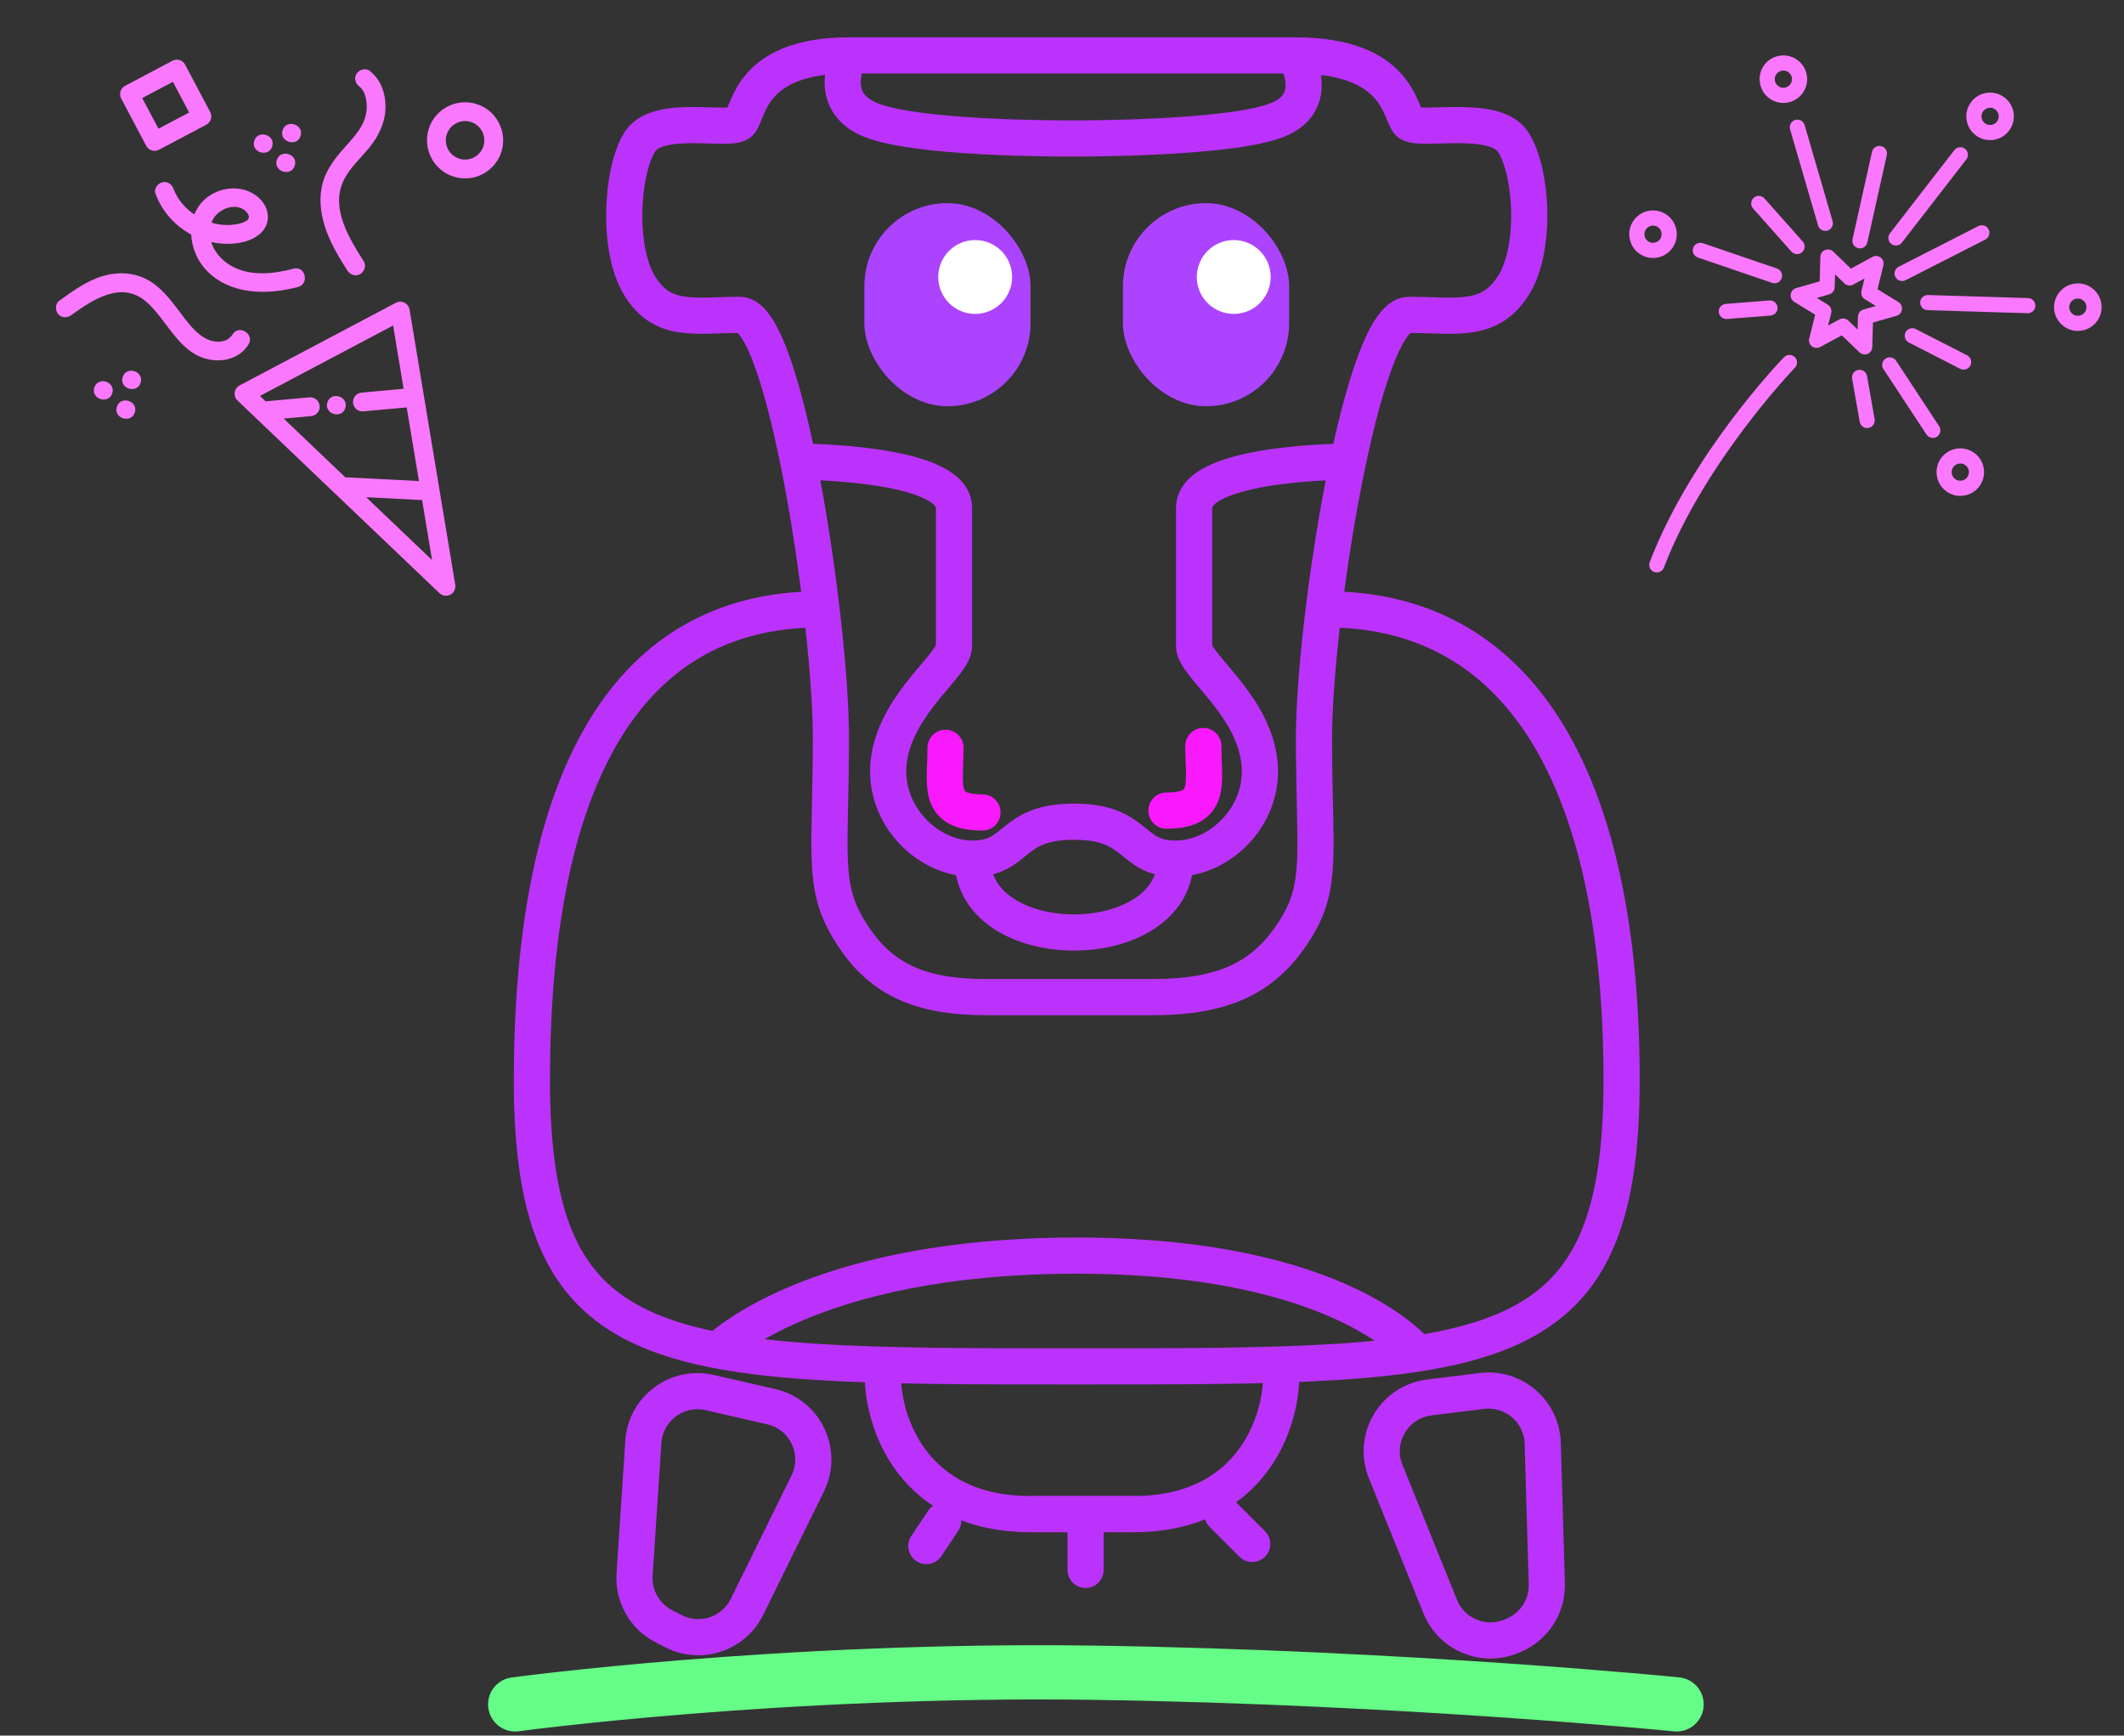 <svg width="235" height="192" viewBox="0 0 235 192" fill="none" xmlns="http://www.w3.org/2000/svg">
<rect x="0" y="0" width="235" height="192" fill="#333333" stroke="none"/>
<rect x="95.632" y="22.471" width="18.391" height="22.469" rx="9.196" fill="#AC43FF"/>
<path d="M104.613 82.728C104.613 86.813 103.591 89.877 108.7 89.877" stroke="#F819FD" stroke-width="4" stroke-linecap="round" stroke-linejoin="round"/>
<path d="M133.138 82.524C133.138 86.609 134.16 89.673 129.051 89.673" stroke="#F819FD" stroke-width="4" stroke-linecap="round" stroke-linejoin="round"/>
<rect x="124.241" y="22.471" width="18.391" height="22.469" rx="9.196" fill="#AC43FF"/>
<path d="M85.326 155.611L83.686 155.235L78.511 154.048C74.91 153.222 71.425 155.815 71.181 159.501L70.21 174.172C70.052 176.562 71.331 178.817 73.463 179.908L74.528 180.453C77.511 181.978 81.166 180.766 82.646 177.76L89.367 164.106C91.077 160.634 89.099 156.476 85.326 155.611Z" stroke="#BC32FD" stroke-width="4"/>
<path d="M158.14 154.592L159.005 154.485L163.95 153.874C167.46 153.44 170.583 156.119 170.686 159.653L171.141 175.198C171.214 177.676 169.755 179.943 167.469 180.904L167.232 181.003C164.147 182.299 160.597 180.821 159.343 177.717L153.314 162.792C151.837 159.137 154.227 155.076 158.14 154.592Z" stroke="#BC32FD" stroke-width="4"/>
<path d="M93.945 6.13C82.869 6.13 82.869 12.508 81.862 13.571C80.856 14.634 72.8 12.508 70.787 15.697C68.773 18.886 68.231 27.514 70.787 31.642C73.343 35.769 76.828 34.831 81.862 34.831C86.897 34.831 91.931 68.847 91.931 81.603C91.931 94.358 90.924 97.909 93.945 102.862C96.966 107.816 100.993 110.303 109.048 110.303H127.55C135.941 110.303 140.136 107.816 143.283 102.862C146.429 97.909 145.38 94.358 145.38 81.603C145.38 68.847 150.625 34.831 155.869 34.831C161.113 34.831 164.743 35.769 167.406 31.642C170.069 27.514 169.504 18.886 167.406 15.697C165.308 12.508 156.918 14.634 155.869 13.571C154.82 12.508 154.82 6.13 143.283 6.13M93.945 6.13C93.945 6.13 91.247 11.236 96.356 13.279C101.464 15.322 116.79 15.322 118.834 15.322C119.856 15.322 136.203 15.322 141.312 13.279C146.421 11.236 143.283 6.13 143.283 6.13M93.945 6.13H143.283M88.325 51.067C88.325 51.067 105.551 51.067 105.551 56.174V71.494C105.551 73.536 99.421 77.621 98.399 83.749C97.377 89.877 102.486 94.984 107.595 94.984M107.595 94.984C112.703 94.984 111.682 90.898 118.834 90.898C125.986 90.898 124.964 94.984 130.073 94.984M107.595 94.984C107.595 105.878 130.073 105.878 130.073 94.984M149.137 51.067C149.137 51.067 132.116 51.067 132.116 56.174V71.494C132.116 73.536 138.247 77.621 139.269 83.749C140.29 89.877 135.182 94.984 130.073 94.984M90.747 67.408C68.333 67.408 58.85 87.835 58.85 119.495C58.85 151.156 73.366 151.156 119.132 151.156C164.898 151.156 179.415 151.156 179.415 119.495C179.415 87.835 169.134 67.408 146.719 67.408M79.284 149.493C79.284 149.493 89.502 138.9 119.132 138.9C148.763 138.9 156.937 149.831 156.937 149.831" stroke="#BC32FD" stroke-width="4"/>
<ellipse cx="136.502" cy="30.641" rx="4.087" ry="4.085" fill="white"/>
<ellipse cx="107.893" cy="30.641" rx="4.087" ry="4.085" fill="white"/>
<path d="M97.676 152.177C97.676 157.284 100.945 167.497 114.023 167.497C127.102 167.497 126.284 167.497 124.241 167.497" stroke="#BC32FD" stroke-width="4"/>
<path d="M141.759 152.177C141.759 157.284 138.489 167.497 125.411 167.497C112.333 167.497 113.15 167.497 115.194 167.497" stroke="#BC32FD" stroke-width="4"/>
<line x1="2" y1="-2" x2="5.365" y2="-2" transform="matrix(-0.555 0.832 -0.832 -0.555 103.806 165.454)" stroke="#BC32FD" stroke-width="4" stroke-linecap="round" stroke-linejoin="round"/>
<line x1="2" y1="-2" x2="6.668" y2="-2" transform="matrix(0.707 0.707 -0.707 0.707 132.415 167.497)" stroke="#BC32FD" stroke-width="4" stroke-linecap="round" stroke-linejoin="round"/>
<line x1="120.11" y1="169.497" x2="120.11" y2="173.667" stroke="#BC32FD" stroke-width="4" stroke-linecap="round" stroke-linejoin="round"/>
<g clip-path="url(#clip0)">
<path d="M210.042 33.415L207.727 31.994L208.382 29.358C208.463 29.036 208.345 28.697 208.082 28.493C207.82 28.29 207.462 28.261 207.17 28.419L204.781 29.713L202.825 27.828C202.586 27.597 202.234 27.53 201.926 27.655C201.619 27.781 201.414 28.076 201.406 28.408L201.332 31.123L198.721 31.873C198.402 31.965 198.167 32.236 198.122 32.565C198.077 32.894 198.231 33.219 198.514 33.392L200.829 34.813L200.174 37.449C200.093 37.771 200.211 38.111 200.474 38.314C200.736 38.517 201.094 38.546 201.386 38.388L203.775 37.094L205.731 38.979C205.89 39.133 206.1 39.214 206.313 39.214C206.42 39.214 206.527 39.194 206.63 39.152C206.937 39.026 207.142 38.731 207.151 38.399L207.224 35.684L209.835 34.934C210.155 34.842 210.389 34.571 210.434 34.242C210.479 33.913 210.325 33.588 210.042 33.415ZM206.171 34.243C205.82 34.344 205.575 34.661 205.565 35.026L205.526 36.455L204.497 35.462C204.337 35.308 204.127 35.228 203.915 35.228C203.779 35.228 203.642 35.261 203.516 35.329L202.259 36.01L202.604 34.623C202.692 34.269 202.54 33.898 202.229 33.707L201.011 32.959L202.385 32.564C202.736 32.463 202.981 32.147 202.991 31.782L203.03 30.353L204.059 31.345C204.322 31.599 204.719 31.652 205.04 31.479L206.297 30.798L205.952 32.185C205.864 32.539 206.015 32.91 206.327 33.101L207.545 33.849L206.171 34.243Z" fill="#FA78FD"/>
<path d="M196.603 29.704L188.395 26.902C187.957 26.753 187.481 26.986 187.331 27.424C187.182 27.862 187.416 28.338 187.854 28.488L196.061 31.289C196.151 31.32 196.243 31.334 196.332 31.334C196.681 31.334 197.007 31.115 197.125 30.767C197.275 30.329 197.041 29.853 196.603 29.704Z" fill="#FA78FD"/>
<path d="M202.76 24.469L199.665 13.839C199.535 13.394 199.07 13.139 198.626 13.268C198.181 13.398 197.926 13.863 198.055 14.307L201.151 24.937C201.257 25.303 201.592 25.541 201.955 25.541C202.033 25.541 202.111 25.53 202.19 25.508C202.634 25.378 202.89 24.913 202.76 24.469Z" fill="#FA78FD"/>
<path d="M217.407 16.458C217.041 16.175 216.515 16.241 216.231 16.607L209.101 25.811C208.817 26.177 208.884 26.703 209.25 26.986C209.403 27.105 209.583 27.162 209.763 27.162C210.013 27.162 210.261 27.05 210.426 26.837L217.556 17.633C217.84 17.267 217.773 16.741 217.407 16.458Z" fill="#FA78FD"/>
<path d="M208.119 16.164C207.667 16.063 207.219 16.348 207.118 16.8L204.966 26.459C204.866 26.911 205.15 27.358 205.602 27.459C205.664 27.473 205.725 27.479 205.785 27.479C206.169 27.479 206.516 27.214 206.603 26.823L208.755 17.164C208.855 16.712 208.57 16.265 208.119 16.164Z" fill="#FA78FD"/>
<path d="M199.456 26.718L195.218 21.951C194.91 21.605 194.38 21.573 194.034 21.881C193.688 22.188 193.657 22.718 193.964 23.064L198.202 27.831C198.368 28.017 198.598 28.112 198.829 28.112C199.027 28.112 199.226 28.042 199.386 27.901C199.732 27.593 199.763 27.064 199.456 26.718Z" fill="#FA78FD"/>
<path d="M196.665 34.005C196.628 33.544 196.225 33.2 195.763 33.236L190.936 33.617C190.474 33.654 190.13 34.057 190.166 34.518C190.201 34.957 190.568 35.29 191.001 35.29C191.023 35.29 191.045 35.289 191.068 35.288L195.895 34.906C196.357 34.87 196.701 34.466 196.665 34.005Z" fill="#FA78FD"/>
<path d="M199.921 8.426C199.833 7.729 199.478 7.109 198.923 6.679C197.776 5.792 196.121 6.002 195.233 7.148C194.345 8.294 194.556 9.948 195.702 10.836C196.168 11.197 196.728 11.387 197.307 11.387C197.419 11.387 197.531 11.38 197.644 11.365C198.341 11.277 198.961 10.922 199.392 10.367C199.822 9.812 200.01 9.123 199.921 8.426ZM198.066 9.341C197.91 9.542 197.685 9.671 197.433 9.703C197.18 9.735 196.93 9.667 196.729 9.511C196.527 9.355 196.399 9.13 196.366 8.878C196.334 8.625 196.403 8.375 196.559 8.174C196.746 7.932 197.028 7.805 197.314 7.805C197.517 7.805 197.723 7.87 197.896 8.004C198.098 8.16 198.226 8.385 198.258 8.637C198.29 8.89 198.222 9.14 198.066 9.341Z" fill="#FA78FD"/>
<path d="M185.5 25.577C185.411 24.881 185.057 24.26 184.501 23.83C183.946 23.4 183.256 23.212 182.56 23.301C181.863 23.389 181.242 23.744 180.812 24.299C180.382 24.854 180.194 25.544 180.282 26.24C180.371 26.936 180.726 27.557 181.281 27.987C181.747 28.347 182.306 28.538 182.886 28.538C182.998 28.538 183.11 28.53 183.223 28.516C183.92 28.428 184.54 28.073 184.97 27.518C185.401 26.963 185.589 26.273 185.5 25.577ZM183.645 26.492C183.489 26.693 183.264 26.822 183.011 26.854C182.759 26.886 182.509 26.818 182.307 26.662C182.106 26.506 181.977 26.281 181.945 26.029C181.913 25.776 181.981 25.526 182.137 25.325C182.293 25.124 182.518 24.995 182.771 24.963C182.812 24.958 182.853 24.955 182.893 24.955C183.103 24.955 183.306 25.024 183.475 25.155C183.676 25.311 183.805 25.536 183.837 25.788C183.869 26.041 183.801 26.291 183.645 26.492Z" fill="#FA78FD"/>
<path d="M221.795 10.794C221.24 10.364 220.55 10.176 219.853 10.265C219.157 10.353 218.536 10.708 218.106 11.263C217.676 11.818 217.487 12.507 217.576 13.204C217.665 13.9 218.019 14.521 218.575 14.951C219.053 15.321 219.619 15.5 220.182 15.5C220.968 15.5 221.746 15.15 222.264 14.482C223.152 13.336 222.942 11.682 221.795 10.794ZM220.939 13.456C220.617 13.872 220.017 13.948 219.601 13.626C219.4 13.47 219.271 13.245 219.239 12.993C219.207 12.74 219.275 12.49 219.431 12.289C219.587 12.088 219.812 11.959 220.065 11.927C220.106 11.922 220.146 11.919 220.187 11.919C220.397 11.919 220.6 11.988 220.769 12.119C221.184 12.441 221.261 13.041 220.939 13.456Z" fill="#FA78FD"/>
<path d="M214.549 47.148L209.782 39.905C209.527 39.519 209.008 39.412 208.621 39.666C208.234 39.92 208.127 40.44 208.381 40.826L213.148 48.069C213.309 48.314 213.577 48.446 213.849 48.446C214.007 48.446 214.167 48.402 214.309 48.308C214.696 48.054 214.803 47.535 214.549 47.148Z" fill="#FA78FD"/>
<path d="M224.383 32.973L213.312 32.637C212.848 32.625 212.463 32.987 212.449 33.449C212.435 33.912 212.798 34.298 213.261 34.312L224.332 34.648C224.341 34.648 224.349 34.649 224.358 34.649C224.809 34.649 225.182 34.29 225.195 33.836C225.209 33.374 224.846 32.987 224.383 32.973Z" fill="#FA78FD"/>
<path d="M220.015 25.373C219.805 24.961 219.3 24.798 218.888 25.008L210.07 29.508C209.658 29.718 209.494 30.223 209.705 30.635C209.853 30.925 210.147 31.092 210.452 31.092C210.58 31.092 210.71 31.062 210.832 31L219.65 26.501C220.062 26.29 220.226 25.786 220.015 25.373Z" fill="#FA78FD"/>
<path d="M217.638 39.307L211.96 36.398C211.548 36.187 211.043 36.35 210.832 36.761C210.621 37.173 210.784 37.678 211.196 37.889L216.873 40.798C216.996 40.861 217.126 40.89 217.255 40.89C217.559 40.89 217.853 40.724 218.002 40.434C218.213 40.023 218.05 39.518 217.638 39.307Z" fill="#FA78FD"/>
<path d="M207.409 46.37L206.571 41.602C206.491 41.146 206.056 40.842 205.6 40.922C205.144 41.002 204.84 41.436 204.92 41.892L205.758 46.66C205.83 47.066 206.183 47.353 206.583 47.353C206.631 47.353 206.68 47.348 206.729 47.34C207.185 47.26 207.489 46.825 207.409 46.37Z" fill="#FA78FD"/>
<path d="M231.503 31.901C230.948 31.471 230.258 31.282 229.561 31.371C228.865 31.46 228.244 31.814 227.814 32.369C227.384 32.925 227.196 33.614 227.284 34.31C227.373 35.007 227.727 35.627 228.283 36.057C228.748 36.418 229.308 36.608 229.888 36.608C229.999 36.608 230.112 36.601 230.225 36.587C230.921 36.498 231.542 36.144 231.972 35.588C232.86 34.442 232.65 32.788 231.503 31.901ZM230.647 34.562C230.491 34.764 230.266 34.892 230.013 34.924C229.76 34.956 229.51 34.888 229.309 34.733C229.108 34.577 228.979 34.352 228.947 34.099C228.915 33.847 228.983 33.597 229.139 33.395C229.295 33.194 229.52 33.066 229.773 33.033C229.813 33.028 229.854 33.026 229.895 33.026C230.105 33.026 230.308 33.095 230.477 33.225C230.892 33.547 230.969 34.147 230.647 34.562Z" fill="#FA78FD"/>
<path d="M218.498 50.148C217.352 49.261 215.697 49.471 214.809 50.617C213.921 51.763 214.131 53.417 215.278 54.305C215.743 54.665 216.303 54.856 216.883 54.856C216.994 54.856 217.107 54.849 217.22 54.834C217.917 54.746 218.537 54.391 218.967 53.836C219.855 52.69 219.645 51.036 218.498 50.148ZM217.642 52.81C217.486 53.011 217.261 53.14 217.008 53.172C216.756 53.204 216.506 53.136 216.304 52.98C215.889 52.658 215.812 52.059 216.134 51.643C216.29 51.442 216.515 51.313 216.768 51.281C217.021 51.249 217.271 51.317 217.472 51.473C217.888 51.795 217.964 52.395 217.642 52.81Z" fill="#FA78FD"/>
<path d="M198.568 39.497C198.236 39.175 197.705 39.183 197.383 39.516C196.967 39.946 187.127 50.186 182.527 62.185C182.361 62.617 182.577 63.102 183.01 63.267C183.108 63.305 183.21 63.323 183.309 63.323C183.647 63.323 183.964 63.118 184.092 62.785C188.567 51.113 198.488 40.784 198.588 40.681C198.909 40.349 198.901 39.818 198.568 39.497Z" fill="#FA78FD"/>
</g>
<g clip-path="url(#clip1)">
<path d="M39.455 8.15C39.129 8.661 39.327 9.242 39.773 9.588C40.539 10.182 40.678 11.573 40.52 12.5C40.282 13.896 39.291 15.023 38.376 16.039C37.29 17.245 36.221 18.503 35.748 20.088C35.271 21.683 35.429 23.432 35.923 25.003C36.481 26.772 37.433 28.348 38.416 29.906C38.716 30.381 39.3 30.616 39.824 30.339C40.292 30.092 40.559 29.41 40.257 28.932C38.678 26.43 36.594 23.132 37.958 20.088C38.602 18.651 39.848 17.569 40.827 16.369C41.833 15.136 42.58 13.673 42.647 12.059C42.714 10.458 42.185 8.834 40.893 7.832C40.449 7.487 39.737 7.707 39.455 8.15Z" fill="#FA78FD"/>
<path d="M19.846 34.454C18.832 33.112 17.749 31.681 16.218 30.896C14.733 30.135 13.026 30.054 11.434 30.521C9.598 31.061 8.05 32.187 6.524 33.299C6.069 33.631 6.111 34.389 6.461 34.77C6.878 35.224 7.477 35.165 7.933 34.833C10.281 33.121 13.451 31.053 16.137 33.344C18.521 35.378 19.782 39.15 23.2 39.779C24.847 40.082 26.574 39.582 27.494 38.106C28.203 36.968 26.446 35.848 25.737 36.986C25.163 37.908 23.944 37.967 23.015 37.563C21.666 36.977 20.708 35.595 19.846 34.454Z" fill="#FA78FD"/>
<path d="M26.662 20.916C25.289 20.67 23.86 21.049 22.787 21.944C22.19 22.442 21.768 23.055 21.501 23.726C20.484 23.04 19.649 22.086 19.222 20.935C19.027 20.409 18.566 20.019 17.971 20.159C17.476 20.275 16.997 20.88 17.194 21.41C17.923 23.374 19.342 24.972 21.155 25.947C21.228 27.391 21.827 28.84 22.807 29.87C25.442 32.641 29.515 32.657 32.965 31.748C34.259 31.408 33.791 29.378 32.489 29.721C30.239 30.313 27.669 30.606 25.56 29.395C24.536 28.807 23.699 27.858 23.366 26.769C24.485 27.018 25.657 27.044 26.779 26.805C28.337 26.474 29.873 25.407 29.608 23.625C29.394 22.186 28.021 21.159 26.662 20.916ZM27.352 23.553C27.959 24.333 26.94 24.642 26.303 24.777C25.436 24.961 24.524 24.924 23.669 24.704C23.581 24.682 23.493 24.655 23.405 24.628C23.422 24.58 23.439 24.532 23.458 24.483C24.03 23.063 26.312 22.216 27.352 23.553Z" fill="#FA78FD"/>
<path d="M30.625 17.708C30.231 18.988 32.22 19.603 32.615 18.32C33.009 17.04 31.02 16.425 30.625 17.708Z" fill="#FA78FD"/>
<path d="M28.127 15.58C27.733 16.86 29.722 17.475 30.117 16.192C30.511 14.912 28.522 14.297 28.127 15.58Z" fill="#FA78FD"/>
<path d="M31.266 14.417C30.871 15.698 32.861 16.313 33.256 15.03C33.65 13.75 31.66 13.135 31.266 14.417Z" fill="#FA78FD"/>
<path d="M12.929 45.008C12.534 46.289 14.524 46.904 14.919 45.621C15.313 44.34 13.324 43.725 12.929 45.008Z" fill="#FA78FD"/>
<path d="M10.431 42.88C10.037 44.161 12.026 44.776 12.421 43.493C12.815 42.212 10.826 41.598 10.431 42.88Z" fill="#FA78FD"/>
<path d="M13.569 41.718C13.175 42.998 15.165 43.613 15.559 42.331C15.954 41.05 13.964 40.435 13.569 41.718Z" fill="#FA78FD"/>
<path d="M43.798 33.492L26.511 42.635C26.215 42.792 26.013 43.081 25.967 43.413C25.921 43.745 26.037 44.078 26.28 44.309L28.294 46.23L48.623 65.615C48.947 65.924 49.433 65.991 49.829 65.782C50.079 65.65 50.257 65.426 50.337 65.168C50.383 65.017 50.396 64.854 50.369 64.691L45.313 34.242C45.258 33.911 45.048 33.627 44.748 33.479C44.447 33.33 44.094 33.335 43.798 33.492ZM47.803 61.956L40.512 55.003L46.701 55.319L47.803 61.956ZM44.657 43.01L40.005 43.432C39.432 43.484 39.01 43.99 39.062 44.563C39.114 45.136 39.621 45.558 40.194 45.506L44.999 45.069L46.352 53.216L38.201 52.8L31.39 46.305L34.425 46.03C34.859 45.99 35.206 45.691 35.327 45.299C35.365 45.173 35.381 45.038 35.368 44.899C35.316 44.326 34.809 43.904 34.237 43.956L29.388 44.396L28.764 43.8L43.495 36.008L44.657 43.01Z" fill="#FA78FD"/>
<path d="M47.428 14.284C46.745 16.504 47.995 18.866 50.216 19.55C52.437 20.234 54.8 18.984 55.484 16.765C56.168 14.544 54.917 12.181 52.696 11.497C50.475 10.814 48.112 12.064 47.428 14.284ZM53.493 16.151C53.148 17.274 51.952 17.906 50.829 17.56C49.706 17.214 49.074 16.02 49.419 14.897C49.765 13.774 50.96 13.142 52.083 13.487C53.206 13.833 53.839 15.028 53.493 16.151Z" fill="#FA78FD"/>
<path d="M19.077 6.723L13.841 9.493C13.597 9.622 13.414 9.843 13.333 10.107C13.252 10.371 13.279 10.656 13.408 10.9L16.18 16.134C16.449 16.642 17.079 16.836 17.587 16.567L22.822 13.798C23.076 13.664 23.251 13.439 23.33 13.185C23.408 12.93 23.389 12.645 23.255 12.391L20.485 7.157C20.356 6.913 20.135 6.73 19.871 6.649C19.607 6.568 19.321 6.594 19.077 6.723ZM20.927 12.444L17.533 14.239L15.736 10.846L19.131 9.051L20.927 12.444Z" fill="#FA78FD"/>
<path d="M36.219 44.517C35.825 45.797 37.814 46.412 38.209 45.13C38.603 43.849 36.614 43.234 36.219 44.517Z" fill="#FA78FD"/>
</g>
<path d="M57 188.543C57 188.543 86.5 184.543 121 185.043C155.5 185.543 185.5 188.543 185.5 188.543" stroke="#65FD87" stroke-width="6" stroke-linecap="round" stroke-linejoin="round"/>
<defs>
<clipPath id="clip0">
<rect x="177.783" y="6.13" width="57.217" height="57.193" fill="white"/>
</clipPath>
<clipPath id="clip1">
<rect y="50.758" width="53.11" height="53.129" transform="rotate(-72.886 0 50.758)" fill="white"/>
</clipPath>
</defs>
</svg>
